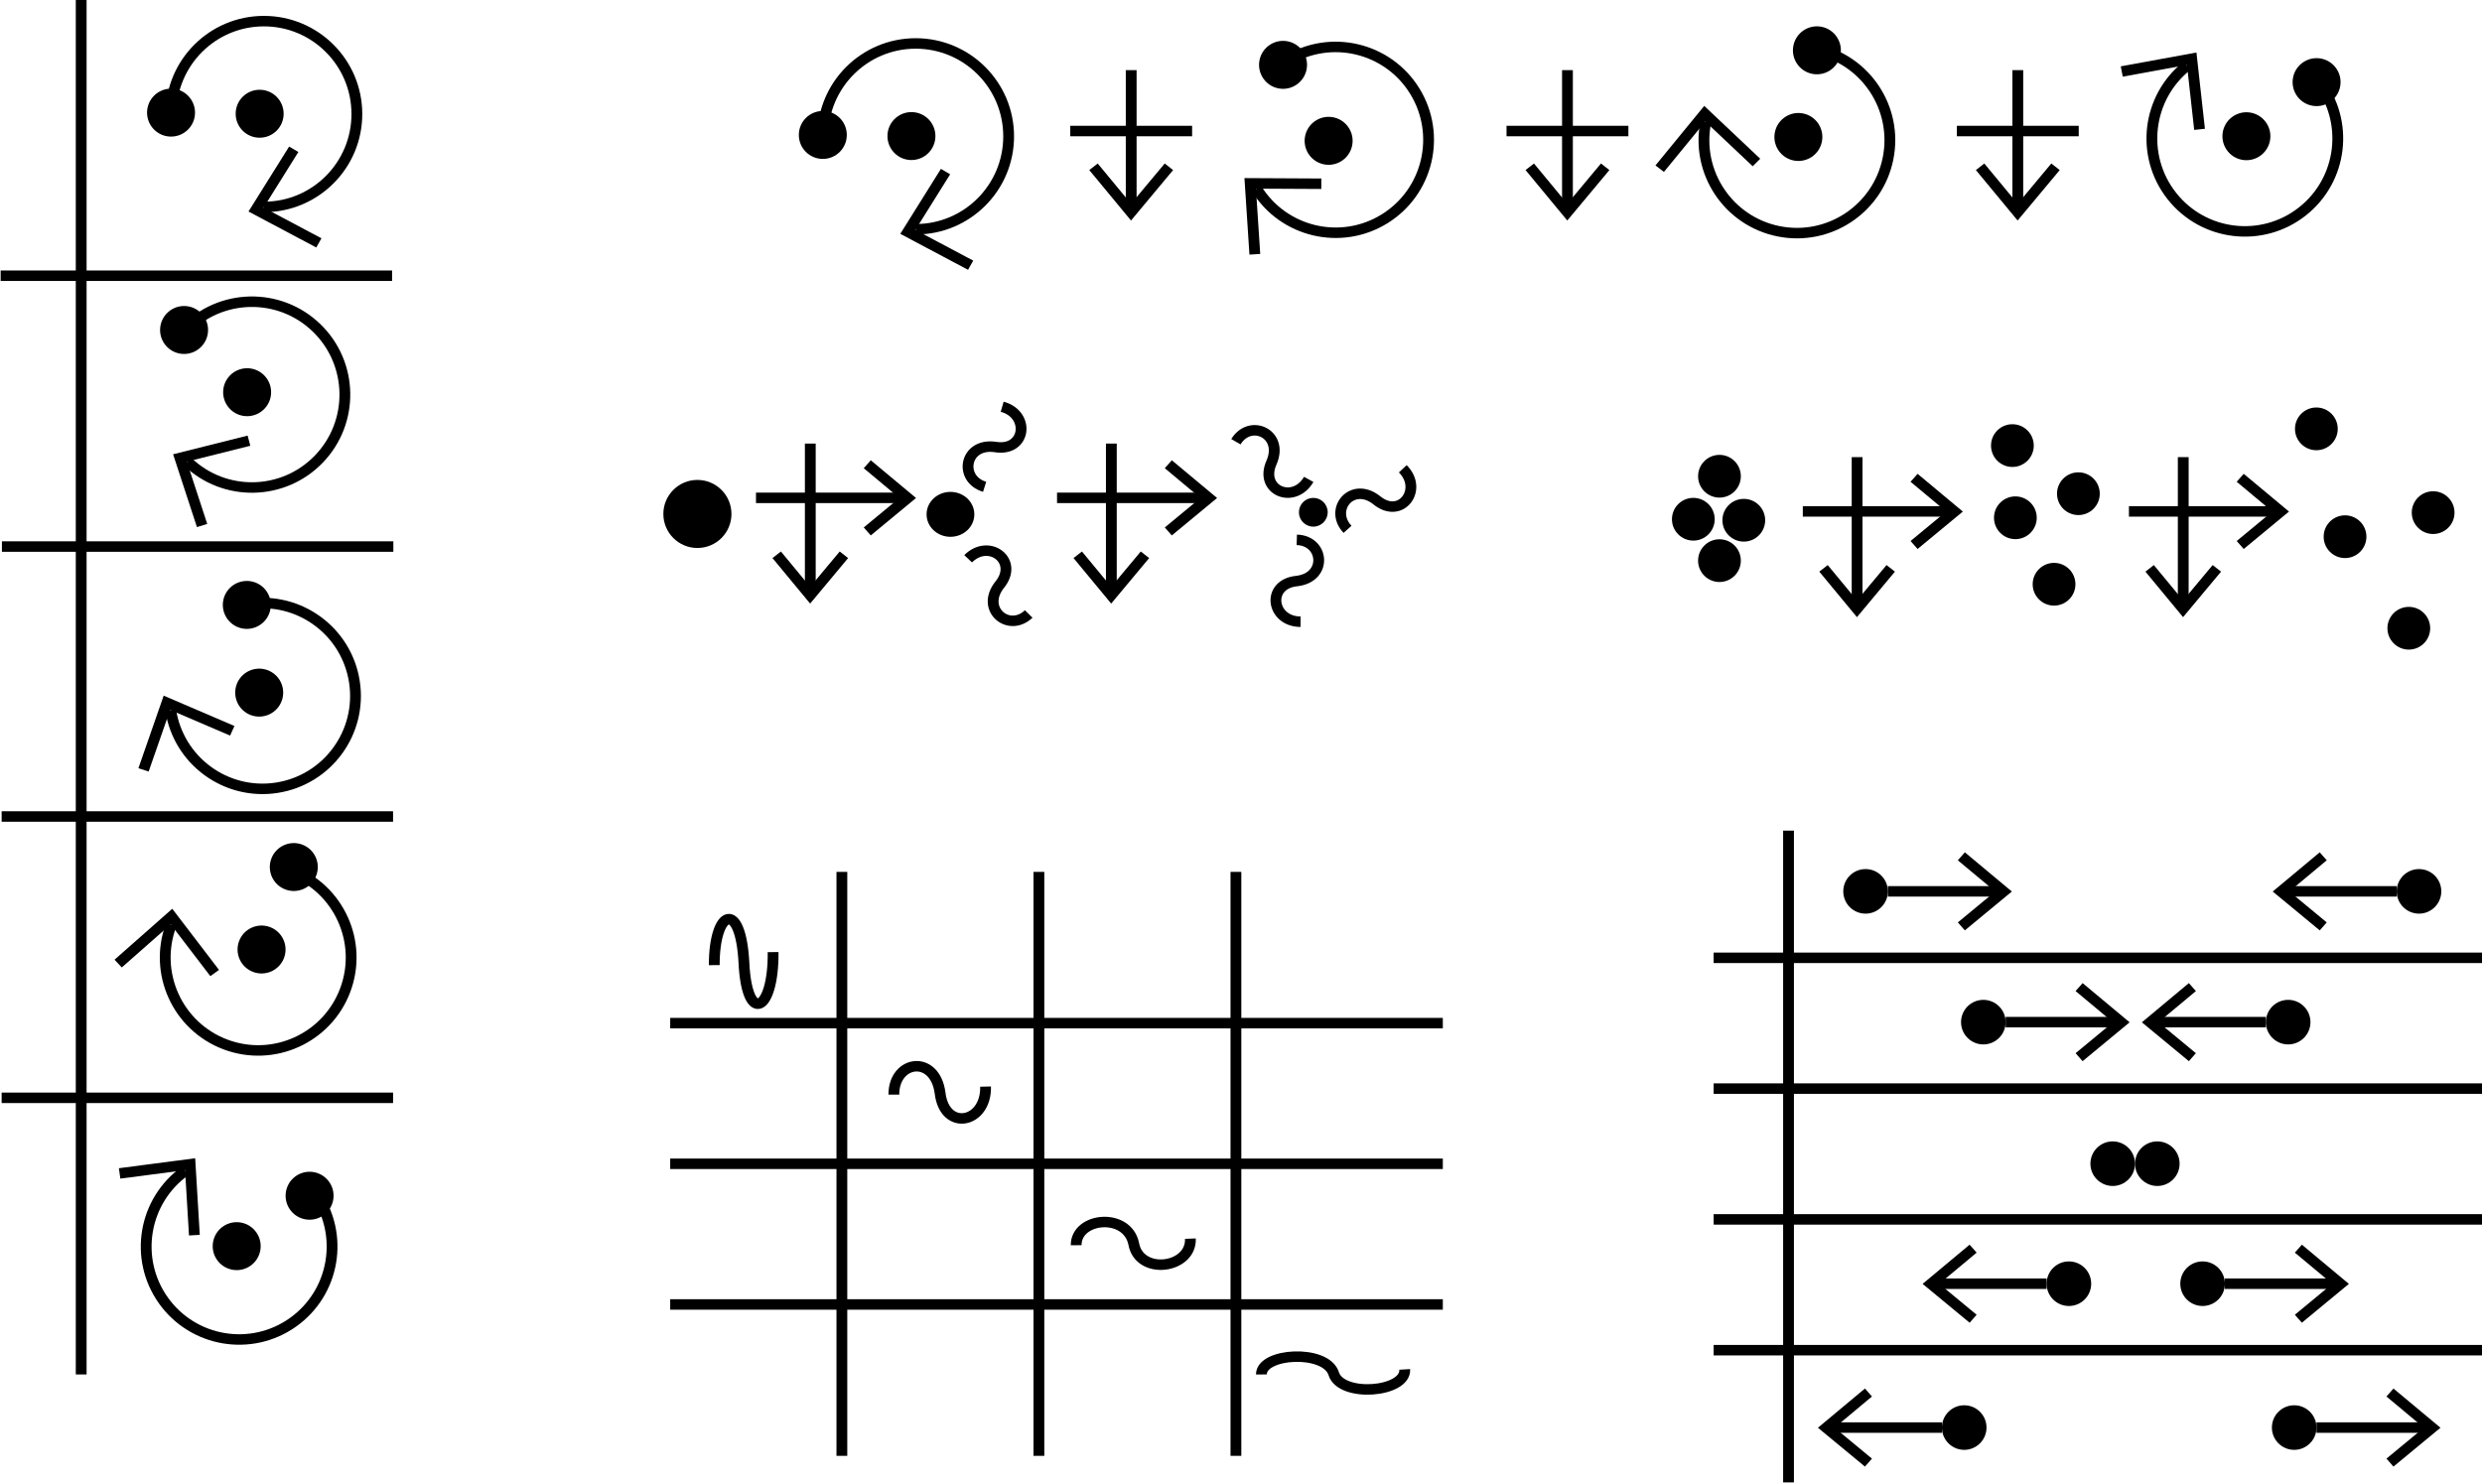<?xml version="1.0" encoding="UTF-8" standalone="no"?>
<!-- Created with Inkscape (http://www.inkscape.org/) -->

<svg
   width="376.327"
   height="225.09"
   viewBox="0 0 376.327 225.09"
   version="1.1"
   id="svg3807"
   inkscape:version="1.1.2 (b8e25be833, 2022-02-05)"
   sodipodi:docname="te.svg"
   xmlns:inkscape="http://www.inkscape.org/namespaces/inkscape"
   xmlns:sodipodi="http://sodipodi.sourceforge.net/DTD/sodipodi-0.dtd"
   xmlns="http://www.w3.org/2000/svg"
   xmlns:svg="http://www.w3.org/2000/svg">
  <sodipodi:namedview
     id="namedview3809"
     pagecolor="#ffffff"
     bordercolor="#666666"
     borderopacity="1.0"
     inkscape:pageshadow="2"
     inkscape:pageopacity="0.0"
     inkscape:pagecheckerboard="0"
     inkscape:document-units="mm"
     showgrid="false"
     units="px"
     showguides="true"
     inkscape:guide-bbox="true"
     inkscape:snap-bbox="true"
     inkscape:bbox-paths="true"
     inkscape:bbox-nodes="true"
     inkscape:snap-bbox-edge-midpoints="true"
     inkscape:snap-bbox-midpoints="true"
     inkscape:zoom="2.0000001"
     inkscape:cx="-93.249996"
     inkscape:cy="293.99999"
     inkscape:window-width="1920"
     inkscape:window-height="1137"
     inkscape:window-x="-1928"
     inkscape:window-y="-8"
     inkscape:window-maximized="1"
     inkscape:current-layer="g10367"
     fit-margin-top="0"
     fit-margin-left="0"
     fit-margin-right="0"
     fit-margin-bottom="0">
    <sodipodi:guide
       position="22.484,215.09"
       orientation="0,1"
       id="guide3890" />
    <sodipodi:guide
       position="9.016,225.09"
       orientation="0,1"
       id="guide3996" />
    <sodipodi:guide
       position="3.274,205.09"
       orientation="0,1"
       id="guide3998" />
    <sodipodi:guide
       position="9.974022e-08,208.341"
       orientation="1,0"
       id="guide4000" />
  </sodipodi:namedview>
  <defs
     id="defs3804" />
  <g
     inkscape:label="Layer 1"
     inkscape:groupmode="layer"
     id="layer1"
     transform="translate(-1.3302598e-6,-291.708)">
    <g
       transform="matrix(1.173,0,0,-0.952,-583.82,-1486.07)"
       id="g10351"
       style="stroke-width:1.788;stroke-miterlimit:4;stroke-dasharray:none">
      <g
         transform="matrix(0.909,0,0,1.12,45.094,226.122)"
         id="g10351-0"
         style="stroke-width:1.789;stroke-miterlimit:4;stroke-dasharray:none">
        <g
           id="g2601"
           transform="matrix(0.893,0,0,0.893,53.477,-202.836)"
           style="stroke-width:2.005">
          <g
             id="g3084"
             transform="matrix(1.011,0,0,0.993,-7.37,-13.713)"
             style="stroke-width:2.001">
            <g
               transform="matrix(0.838,0,0,0.828,-39.344,-319.741)"
               id="g10367"
               style="stroke-width:2.22;stroke-miterlimit:4;stroke-dasharray:none">
              <g
                 id="g3308"
                 transform="translate(96.952,-31.729)">
                <ellipse
                   cy="1935.79"
                   cx="873.919"
                   id="path3355-3-0"
                   style="fill:#000000;fill-opacity:1;fill-rule:evenodd;stroke:none;stroke-width:2.03;stroke-linecap:butt;stroke-linejoin:miter;stroke-miterlimit:4;stroke-dasharray:none;stroke-opacity:1"
                   transform="scale(1,-1)"
                   rx="4.018"
                   ry="4.139" />
                <ellipse
                   transform="scale(-1)"
                   cy="1935.596"
                   cx="-864.433"
                   id="path3355-3-9-3"
                   style="fill:#000000;fill-opacity:1;fill-rule:evenodd;stroke:none;stroke-width:2.03;stroke-linecap:butt;stroke-linejoin:miter;stroke-miterlimit:4;stroke-dasharray:none;stroke-opacity:1"
                   rx="4.018"
                   ry="4.139" />
                <ellipse
                   cy="1943.615"
                   cx="869.345"
                   id="path3355-3-0-1"
                   style="fill:#000000;fill-opacity:1;fill-rule:evenodd;stroke:none;stroke-width:2.03;stroke-linecap:butt;stroke-linejoin:miter;stroke-miterlimit:4;stroke-dasharray:none;stroke-opacity:1"
                   transform="scale(1,-1)"
                   rx="4.018"
                   ry="4.139" />
                <ellipse
                   cy="1930.649"
                   cx="936.807"
                   id="path3355-3-0-9"
                   style="fill:#000000;fill-opacity:1;fill-rule:evenodd;stroke:none;stroke-width:2.03;stroke-linecap:butt;stroke-linejoin:miter;stroke-miterlimit:4;stroke-dasharray:none;stroke-opacity:1"
                   transform="scale(1,-1)"
                   rx="4.018"
                   ry="4.139" />
                <ellipse
                   transform="scale(-1)"
                   cy="1935.312"
                   cx="-924.963"
                   id="path3355-3-9-3-4"
                   style="fill:#000000;fill-opacity:1;fill-rule:evenodd;stroke:none;stroke-width:2.03;stroke-linecap:butt;stroke-linejoin:miter;stroke-miterlimit:4;stroke-dasharray:none;stroke-opacity:1"
                   rx="4.018"
                   ry="4.139" />
                <ellipse
                   cy="1948.188"
                   cx="932.233"
                   id="path3355-3-0-1-7"
                   style="fill:#000000;fill-opacity:1;fill-rule:evenodd;stroke:none;stroke-width:2.03;stroke-linecap:butt;stroke-linejoin:miter;stroke-miterlimit:4;stroke-dasharray:none;stroke-opacity:1"
                   transform="scale(1,-1)"
                   rx="4.018"
                   ry="4.139" />
                <ellipse
                   cy="1934.315"
                   cx="1003.484"
                   id="path3355-3-0-9-5"
                   style="fill:#000000;fill-opacity:1;fill-rule:evenodd;stroke:none;stroke-width:2.03;stroke-linecap:butt;stroke-linejoin:miter;stroke-miterlimit:4;stroke-dasharray:none;stroke-opacity:1"
                   transform="scale(1,-1)"
                   rx="4.018"
                   ry="4.139" />
                <ellipse
                   transform="scale(-1)"
                   cy="1938.978"
                   cx="-986.925"
                   id="path3355-3-9-3-4-0"
                   style="fill:#000000;fill-opacity:1;fill-rule:evenodd;stroke:none;stroke-width:2.03;stroke-linecap:butt;stroke-linejoin:miter;stroke-miterlimit:4;stroke-dasharray:none;stroke-opacity:1"
                   rx="4.018"
                   ry="4.139" />
                <ellipse
                   cy="1956.711"
                   cx="998.911"
                   id="path3355-3-0-1-7-3"
                   style="fill:#000000;fill-opacity:1;fill-rule:evenodd;stroke:none;stroke-width:2.03;stroke-linecap:butt;stroke-linejoin:miter;stroke-miterlimit:4;stroke-dasharray:none;stroke-opacity:1"
                   transform="scale(1,-1)"
                   rx="4.018"
                   ry="4.139" />
                <path
                   sodipodi:nodetypes="cc"
                   inkscape:connector-curvature="0"
                   id="path4186-6-29-5"
                   d="m 698.462,-1920.939 v -28.314"
                   style="fill:none;fill-rule:evenodd;stroke:#000000;stroke-width:2.03;stroke-linecap:butt;stroke-linejoin:miter;stroke-miterlimit:4;stroke-dasharray:none;stroke-opacity:1" />
                <path
                   sodipodi:nodetypes="cc"
                   inkscape:connector-curvature="0"
                   id="path4186-6-2-3-9"
                   d="M 715.741,-1931.453 H 688.255"
                   style="fill:none;fill-rule:evenodd;stroke:#000000;stroke-width:2.03;stroke-linecap:butt;stroke-linejoin:miter;stroke-miterlimit:4;stroke-dasharray:none;stroke-opacity:1" />
                <ellipse
                   transform="scale(-1)"
                   cy="1934.573"
                   cx="-677.243"
                   id="path3355-3-9-3-4-0-67"
                   style="fill:#000000;fill-opacity:1;fill-rule:evenodd;stroke:none;stroke-width:2.03;stroke-linecap:butt;stroke-linejoin:miter;stroke-miterlimit:4;stroke-dasharray:none;stroke-opacity:1"
                   rx="6.4"
                   ry="6.592" />
                <ellipse
                   ry="4.351"
                   rx="4.488"
                   transform="scale(-1)"
                   cy="1934.649"
                   cx="-724.805"
                   id="path3355-3-9-3-4-0-6"
                   style="fill:#000000;fill-opacity:1;fill-rule:evenodd;stroke:none;stroke-width:2.03;stroke-linecap:butt;stroke-linejoin:miter;stroke-miterlimit:4;stroke-dasharray:none;stroke-opacity:1" />
                <ellipse
                   transform="scale(-1)"
                   cy="1934.246"
                   cx="-793.007"
                   id="path3355-3-9-3-4-0-1"
                   style="fill:#000000;fill-opacity:1;fill-rule:evenodd;stroke:none;stroke-width:2.03;stroke-linecap:butt;stroke-linejoin:miter;stroke-miterlimit:4;stroke-dasharray:none;stroke-opacity:1"
                   rx="2.704"
                   ry="2.785" />
                <path
                   sodipodi:nodetypes="ccc"
                   inkscape:connector-curvature="0"
                   id="path4178"
                   d="m 728.128,-1943.251 c 3.921,4.013 9.617,-0.399 5.91,-5.055 -3.635,-4.743 1.737,-9.295 5.478,-5.643"
                   style="fill:none;fill-rule:evenodd;stroke:#000000;stroke-width:2.03;stroke-linecap:butt;stroke-linejoin:miter;stroke-miterlimit:4;stroke-dasharray:none;stroke-opacity:1" />
                <path
                   sodipodi:nodetypes="ccc"
                   inkscape:connector-curvature="0"
                   id="path4178-6"
                   d="m 792.143,-1927.877 c -2.779,-4.922 -9.39,-2.179 -6.979,3.307 2.319,5.55 -4.013,8.515 -6.71,3.99"
                   style="fill:none;fill-rule:evenodd;stroke:#000000;stroke-width:2.03;stroke-linecap:butt;stroke-linejoin:miter;stroke-miterlimit:4;stroke-dasharray:none;stroke-opacity:1" />
                <path
                   sodipodi:nodetypes="ccc"
                   inkscape:connector-curvature="0"
                   id="path4178-6-3"
                   d="m 790.61,-1955.447 c -5.528,0.018 -6.527,7.287 -0.709,7.879 5.826,0.706 5.153,7.838 0,7.981"
                   style="fill:none;fill-rule:evenodd;stroke:#000000;stroke-width:2.03;stroke-linecap:butt;stroke-linejoin:miter;stroke-miterlimit:4;stroke-dasharray:none;stroke-opacity:1" />
                <path
                   sodipodi:nodetypes="ccc"
                   inkscape:connector-curvature="0"
                   id="path4178-2"
                   d="m 734.527,-1913.803 c 5.335,-1.492 4.474,-8.779 -1.295,-7.8 -5.805,0.871 -6.947,-6.197 -2.005,-7.709"
                   style="fill:none;fill-rule:evenodd;stroke:#000000;stroke-width:2.03;stroke-linecap:butt;stroke-linejoin:miter;stroke-miterlimit:4;stroke-dasharray:none;stroke-opacity:1" />
                <path
                   sodipodi:nodetypes="ccc"
                   inkscape:connector-curvature="0"
                   id="path4178-6-0"
                   d="m 809.823,-1925.822 c 3.896,-4.039 -0.387,-9.906 -4.907,-6.088 -4.604,3.744 -9.024,-1.789 -5.478,-5.643"
                   style="fill:none;fill-rule:evenodd;stroke:#000000;stroke-width:2.03;stroke-linecap:butt;stroke-linejoin:miter;stroke-miterlimit:4;stroke-dasharray:none;stroke-opacity:1" />
                <path
                   sodipodi:nodetypes="cc"
                   inkscape:connector-curvature="0"
                   id="path4186-6-29-6"
                   d="M 817.349,-2033.205 H 672.13"
                   style="fill:none;fill-rule:evenodd;stroke:#000000;stroke-width:2.03;stroke-linecap:butt;stroke-linejoin:miter;stroke-miterlimit:4;stroke-dasharray:none;stroke-opacity:1" />
                <path
                   sodipodi:nodetypes="cc"
                   inkscape:connector-curvature="0"
                   id="path4186-6-2-3-1"
                   d="m 704.397,-2117.024 v 113.117"
                   style="fill:none;fill-rule:evenodd;stroke:#000000;stroke-width:2.03;stroke-linecap:butt;stroke-linejoin:miter;stroke-miterlimit:4;stroke-dasharray:none;stroke-opacity:1" />
                <path
                   sodipodi:nodetypes="ccc"
                   inkscape:connector-curvature="0"
                   id="path4178-6-0-4"
                   d="m 691.471,-2019.447 c 0.114,-11.609 -4.939,-14.182 -5.486,-2.003 -0.628,12.188 -5.592,10.309 -5.574,-0.521"
                   style="fill:none;fill-rule:evenodd;stroke:#000000;stroke-width:2.03;stroke-linecap:butt;stroke-linejoin:miter;stroke-miterlimit:4;stroke-dasharray:none;stroke-opacity:1" />
                <path
                   sodipodi:nodetypes="ccc"
                   inkscape:connector-curvature="0"
                   id="path4178-6-0-4-7"
                   d="m 731.406,-2045.497 c 0.178,-7.159 -7.698,-8.746 -8.551,-1.235 -0.978,7.516 -8.717,6.357 -8.687,-0.321"
                   style="fill:none;fill-rule:evenodd;stroke:#000000;stroke-width:2.03;stroke-linecap:butt;stroke-linejoin:miter;stroke-miterlimit:4;stroke-dasharray:none;stroke-opacity:1" />
                <path
                   sodipodi:nodetypes="ccc"
                   inkscape:connector-curvature="0"
                   id="path4178-6-0-4-7-6"
                   d="m 769.904,-2074.951 c 0.222,-5.853 -9.587,-7.15 -10.65,-1.01 -1.218,6.145 -10.856,5.198 -10.82,-0.263"
                   style="fill:none;fill-rule:evenodd;stroke:#000000;stroke-width:2.03;stroke-linecap:butt;stroke-linejoin:miter;stroke-miterlimit:4;stroke-dasharray:none;stroke-opacity:1" />
                <path
                   sodipodi:nodetypes="ccc"
                   inkscape:connector-curvature="0"
                   id="path4178-6-0-4-7-6-6"
                   d="m 810.189,-2100.28 c 0.279,-4.502 -12.029,-5.5 -13.363,-0.777 -1.528,4.727 -13.622,3.998 -13.576,-0.202"
                   style="fill:none;fill-rule:evenodd;stroke:#000000;stroke-width:2.03;stroke-linecap:butt;stroke-linejoin:miter;stroke-miterlimit:4;stroke-dasharray:none;stroke-opacity:1" />
                <path
                   sodipodi:nodetypes="cc"
                   inkscape:connector-curvature="0"
                   id="path4186-6-29-6-3"
                   d="M 817.349,-2060.452 H 672.13"
                   style="fill:none;fill-rule:evenodd;stroke:#000000;stroke-width:2.03;stroke-linecap:butt;stroke-linejoin:miter;stroke-miterlimit:4;stroke-dasharray:none;stroke-opacity:1" />
                <path
                   sodipodi:nodetypes="cc"
                   inkscape:connector-curvature="0"
                   id="path4186-6-29-6-6"
                   d="M 817.349,-2087.699 H 672.13"
                   style="fill:none;fill-rule:evenodd;stroke:#000000;stroke-width:2.03;stroke-linecap:butt;stroke-linejoin:miter;stroke-miterlimit:4;stroke-dasharray:none;stroke-opacity:1" />
                <path
                   sodipodi:nodetypes="ccc"
                   inkscape:connector-curvature="0"
                   id="path4186-6-7-94-7-8-3-4-9-4-6-7-3-8-4-9-0-0-3-9"
                   d="m 914.807,-2014.465 7.934,6.758 -7.934,6.819"
                   style="fill:none;fill-rule:evenodd;stroke:#000000;stroke-width:2.03;stroke-linecap:butt;stroke-linejoin:miter;stroke-miterlimit:4;stroke-dasharray:none;stroke-opacity:1" />
                <path
                   sodipodi:nodetypes="cc"
                   inkscape:connector-curvature="0"
                   id="path4186-6"
                   d="m 561.423,-1834.678 v -266.578"
                   style="fill:none;fill-rule:evenodd;stroke:#000000;stroke-width:2.03;stroke-linecap:butt;stroke-linejoin:miter;stroke-miterlimit:4;stroke-dasharray:none;stroke-opacity:1" />
                <path
                   sodipodi:nodetypes="cc"
                   inkscape:connector-curvature="0"
                   id="path4186-6-2"
                   d="M 620.094,-1940.888 H 546.522"
                   style="fill:none;fill-rule:evenodd;stroke:#000000;stroke-width:2.03;stroke-linecap:butt;stroke-linejoin:miter;stroke-miterlimit:4;stroke-dasharray:none;stroke-opacity:1" />
                <path
                   sodipodi:nodetypes="cc"
                   inkscape:connector-curvature="0"
                   id="path4186-6-2-9"
                   d="M 619.855,-1888.426 H 546.284"
                   style="fill:none;fill-rule:evenodd;stroke:#000000;stroke-width:2.03;stroke-linecap:butt;stroke-linejoin:miter;stroke-miterlimit:4;stroke-dasharray:none;stroke-opacity:1" />
                <path
                   sodipodi:nodetypes="cc"
                   inkscape:connector-curvature="0"
                   id="path4186-6-2-9-2"
                   d="M 620.042,-1993.178 H 546.47"
                   style="fill:none;fill-rule:evenodd;stroke:#000000;stroke-width:2.03;stroke-linecap:butt;stroke-linejoin:miter;stroke-miterlimit:4;stroke-dasharray:none;stroke-opacity:1" />
                <ellipse
                   cy="1857.049"
                   cx="594.965"
                   id="path3355-3-0-5"
                   style="fill:#000000;fill-opacity:1;fill-rule:evenodd;stroke:none;stroke-width:1.342;stroke-linecap:butt;stroke-linejoin:miter;stroke-miterlimit:4;stroke-dasharray:none;stroke-opacity:1"
                   transform="scale(1,-1)"
                   rx="4.508"
                   ry="4.644" />
                <path
                   sodipodi:nodetypes="ccc"
                   inkscape:connector-curvature="0"
                   id="path4186-6-7-9-2-6-0-2"
                   d="m 606.092,-1882.066 -11.803,6.458 7.085,11.677"
                   style="fill:none;fill-rule:evenodd;stroke:#000000;stroke-width:2.03;stroke-linecap:butt;stroke-linejoin:miter;stroke-miterlimit:4;stroke-dasharray:none;stroke-opacity:1" />
                <ellipse
                   transform="scale(-1)"
                   cy="1856.832"
                   cx="-578.31"
                   id="path3355-3-9-3-8"
                   style="fill:#000000;fill-opacity:1;fill-rule:evenodd;stroke:none;stroke-width:1.342;stroke-linecap:butt;stroke-linejoin:miter;stroke-miterlimit:4;stroke-dasharray:none;stroke-opacity:1"
                   rx="4.508"
                   ry="4.644" />
                <path
                   sodipodi:nodetypes="cssc"
                   inkscape:connector-curvature="0"
                   id="path3355-7-79"
                   d="m 578.298,-1857.105 c 0,9.939 7.822,17.996 17.47,17.996 9.649,0 17.47,-8.057 17.47,-17.996 0,-9.939 -7.822,-17.996 -17.47,-17.996"
                   style="fill:none;fill-rule:evenodd;stroke:#000000;stroke-width:2.03;stroke-linecap:butt;stroke-linejoin:miter;stroke-miterlimit:4;stroke-dasharray:none;stroke-opacity:1" />
                <ellipse
                   cy="939.753"
                   cx="1738.68"
                   id="path3355-3-0-5-0"
                   style="fill:#000000;fill-opacity:1;fill-rule:evenodd;stroke:none;stroke-width:1.343;stroke-linecap:butt;stroke-linejoin:miter;stroke-miterlimit:4;stroke-dasharray:none;stroke-opacity:1"
                   transform="matrix(0.71,-0.704,-0.683,-0.731,0,0)"
                   rx="4.574"
                   ry="4.579" />
                <path
                   sodipodi:nodetypes="ccc"
                   inkscape:connector-curvature="0"
                   id="path4186-6-7-9-2-6-0-2-4"
                   d="m 584.146,-1936.813 -4.156,13.084 12.967,3.351"
                   style="fill:none;fill-rule:evenodd;stroke:#000000;stroke-width:2.03;stroke-linecap:butt;stroke-linejoin:miter;stroke-miterlimit:4;stroke-dasharray:none;stroke-opacity:1" />
                <ellipse
                   transform="matrix(-0.71,0.704,-0.683,-0.731,0,0)"
                   cy="939.538"
                   cx="-1721.782"
                   id="path3355-3-9-3-8-8"
                   style="fill:#000000;fill-opacity:1;fill-rule:evenodd;stroke:none;stroke-width:1.343;stroke-linecap:butt;stroke-linejoin:miter;stroke-miterlimit:4;stroke-dasharray:none;stroke-opacity:1"
                   rx="4.574"
                   ry="4.579" />
                <path
                   sodipodi:nodetypes="cssc"
                   inkscape:connector-curvature="0"
                   id="path3355-7-79-7"
                   d="m 580.926,-1898.975 c 6.691,7.16 17.751,7.378 24.702,0.485 6.951,-6.893 7.162,-18.285 0.47,-25.446 -6.691,-7.16 -17.751,-7.377 -24.702,-0.484"
                   style="fill:none;fill-rule:evenodd;stroke:#000000;stroke-width:2.03;stroke-linecap:butt;stroke-linejoin:miter;stroke-miterlimit:4;stroke-dasharray:none;stroke-opacity:1" />
                <ellipse
                   cy="-296.789"
                   cx="2038.198"
                   id="path3355-3-0-5-0-0"
                   style="fill:#000000;fill-opacity:1;fill-rule:evenodd;stroke:none;stroke-width:1.342;stroke-linecap:butt;stroke-linejoin:miter;stroke-miterlimit:4;stroke-dasharray:none;stroke-opacity:1"
                   transform="matrix(0.148,-0.989,-0.988,-0.157,0,0)"
                   rx="4.641"
                   ry="4.511" />
                <path
                   sodipodi:nodetypes="ccc"
                   inkscape:connector-curvature="0"
                   id="path4186-6-7-9-2-6-0-2-4-8"
                   d="m 573.139,-1984.147 4.393,13.001 12.286,-5.43"
                   style="fill:none;fill-rule:evenodd;stroke:#000000;stroke-width:2.03;stroke-linecap:butt;stroke-linejoin:miter;stroke-miterlimit:4;stroke-dasharray:none;stroke-opacity:1" />
                <ellipse
                   transform="matrix(-0.148,0.989,-0.988,-0.157,0,0)"
                   cy="-297.001"
                   cx="-2021.053"
                   id="path3355-3-9-3-8-8-6"
                   style="fill:#000000;fill-opacity:1;fill-rule:evenodd;stroke:none;stroke-width:1.342;stroke-linecap:butt;stroke-linejoin:miter;stroke-miterlimit:4;stroke-dasharray:none;stroke-opacity:1"
                   rx="4.641"
                   ry="4.511" />
                <path
                   sodipodi:nodetypes="cssc"
                   inkscape:connector-curvature="0"
                   id="path3355-7-79-7-2"
                   d="m 592.842,-1952.04 c 9.535,1.518 18.46,-5.215 19.933,-15.037 1.473,-9.822 -5.062,-19.015 -14.598,-20.533 -9.535,-1.518 -18.46,5.215 -19.933,15.037"
                   style="fill:none;fill-rule:evenodd;stroke:#000000;stroke-width:2.03;stroke-linecap:butt;stroke-linejoin:miter;stroke-miterlimit:4;stroke-dasharray:none;stroke-opacity:1" />
                <ellipse
                   cy="-1251.619"
                   cx="1668.911"
                   id="path3355-3-0-5-0-0-4"
                   style="fill:#000000;fill-opacity:1;fill-rule:evenodd;stroke:none;stroke-width:1.342;stroke-linecap:butt;stroke-linejoin:miter;stroke-miterlimit:4;stroke-dasharray:none;stroke-opacity:1"
                   transform="matrix(-0.343,-0.939,-0.933,0.361,0,0)"
                   rx="4.627"
                   ry="4.525" />
                <path
                   sodipodi:nodetypes="ccc"
                   inkscape:connector-curvature="0"
                   id="path4186-6-7-9-2-6-0-2-4-8-7"
                   d="m 568.374,-2021.666 10.021,9.108 8.118,-10.941"
                   style="fill:none;fill-rule:evenodd;stroke:#000000;stroke-width:2.03;stroke-linecap:butt;stroke-linejoin:miter;stroke-miterlimit:4;stroke-dasharray:none;stroke-opacity:1" />
                <ellipse
                   transform="matrix(0.343,0.939,-0.933,0.361,0,0)"
                   cy="-1251.831"
                   cx="-1651.817"
                   id="path3355-3-9-3-8-8-6-9"
                   style="fill:#000000;fill-opacity:1;fill-rule:evenodd;stroke:none;stroke-width:1.342;stroke-linecap:butt;stroke-linejoin:miter;stroke-miterlimit:4;stroke-dasharray:none;stroke-opacity:1"
                   rx="4.627"
                   ry="4.525" />
                <path
                   sodipodi:nodetypes="cssc"
                   inkscape:connector-curvature="0"
                   id="path3355-7-79-7-2-3"
                   d="m 600.837,-2003.649 c 9.032,-3.497 13.601,-13.874 10.206,-23.178 -3.395,-9.303 -13.469,-14.01 -22.501,-10.513 -9.031,3.497 -13.601,13.874 -10.205,23.177"
                   style="fill:none;fill-rule:evenodd;stroke:#000000;stroke-width:2.03;stroke-linecap:butt;stroke-linejoin:miter;stroke-miterlimit:4;stroke-dasharray:none;stroke-opacity:1" />
                <path
                   sodipodi:nodetypes="cc"
                   inkscape:connector-curvature="0"
                   id="path4186-6-2-9-2-9"
                   d="M 620.042,-2047.673 H 546.47"
                   style="fill:none;fill-rule:evenodd;stroke:#000000;stroke-width:2.03;stroke-linecap:butt;stroke-linejoin:miter;stroke-miterlimit:4;stroke-dasharray:none;stroke-opacity:1" />
                <ellipse
                   cy="-2025.038"
                   cx="693.397"
                   id="path3355-3-0-5-0-0-4-2"
                   style="fill:#000000;fill-opacity:1;fill-rule:evenodd;stroke:none;stroke-width:1.343;stroke-linecap:butt;stroke-linejoin:miter;stroke-miterlimit:4;stroke-dasharray:none;stroke-opacity:1"
                   transform="matrix(-0.807,-0.591,-0.568,0.823,0,0)"
                   rx="4.554"
                   ry="4.599" />
                <path
                   sodipodi:nodetypes="ccc"
                   inkscape:connector-curvature="0"
                   id="path4186-6-7-9-2-6-0-2-4-8-7-8"
                   d="m 568.646,-2062.317 13.251,1.788 0.8,-13.746"
                   style="fill:none;fill-rule:evenodd;stroke:#000000;stroke-width:2.03;stroke-linecap:butt;stroke-linejoin:miter;stroke-miterlimit:4;stroke-dasharray:none;stroke-opacity:1" />
                <ellipse
                   transform="matrix(0.807,0.591,-0.568,0.823,0,0)"
                   cy="-2025.254"
                   cx="-676.572"
                   id="path3355-3-9-3-8-8-6-9-3"
                   style="fill:#000000;fill-opacity:1;fill-rule:evenodd;stroke:none;stroke-width:1.343;stroke-linecap:butt;stroke-linejoin:miter;stroke-miterlimit:4;stroke-dasharray:none;stroke-opacity:1"
                   rx="4.554"
                   ry="4.599" />
                <path
                   sodipodi:nodetypes="cssc"
                   inkscape:connector-curvature="0"
                   id="path3355-7-79-7-2-3-0"
                   d="m 605.342,-2066.053 c 5.594,-8.098 3.757,-19.334 -4.104,-25.097 -7.861,-5.763 -18.769,-3.869 -24.364,4.228 -5.594,8.098 -3.757,19.334 4.105,25.096"
                   style="fill:none;fill-rule:evenodd;stroke:#000000;stroke-width:2.03;stroke-linecap:butt;stroke-linejoin:miter;stroke-miterlimit:4;stroke-dasharray:none;stroke-opacity:1" />
                <path
                   sodipodi:nodetypes="cc"
                   inkscape:connector-curvature="0"
                   id="path4186-6-2-3-1-0"
                   d="m 741.429,-2117.024 v 113.117"
                   style="fill:none;fill-rule:evenodd;stroke:#000000;stroke-width:2.03;stroke-linecap:butt;stroke-linejoin:miter;stroke-miterlimit:4;stroke-dasharray:none;stroke-opacity:1" />
                <path
                   sodipodi:nodetypes="cc"
                   inkscape:connector-curvature="0"
                   id="path4186-6-2-3-1-4"
                   d="m 778.461,-2117.024 v 113.117"
                   style="fill:none;fill-rule:evenodd;stroke:#000000;stroke-width:2.03;stroke-linecap:butt;stroke-linejoin:miter;stroke-miterlimit:4;stroke-dasharray:none;stroke-opacity:1" />
                <path
                   sodipodi:nodetypes="cc"
                   inkscape:connector-curvature="0"
                   id="path4186-6-2-3-9-1"
                   d="M 922.292,-2007.678 H 900.998"
                   style="fill:none;fill-rule:evenodd;stroke:#000000;stroke-width:2.03;stroke-linecap:butt;stroke-linejoin:miter;stroke-miterlimit:4;stroke-dasharray:none;stroke-opacity:1" />
                <ellipse
                   cy="2007.678"
                   cx="896.807"
                   id="path3355-3-0-1-7-3-7"
                   style="fill:#000000;fill-opacity:1;fill-rule:evenodd;stroke:none;stroke-width:2.03;stroke-linecap:butt;stroke-linejoin:miter;stroke-miterlimit:4;stroke-dasharray:none;stroke-opacity:1"
                   transform="scale(1,-1)"
                   rx="4.191"
                   ry="4.318" />
                <path
                   sodipodi:nodetypes="ccc"
                   inkscape:connector-curvature="0"
                   id="path4186-6-7-94-7-8-3-4-9-4-6-7-3-8-4-9-0-0-3-9-8"
                   d="m 982.827,-2014.465 -7.934,6.758 7.934,6.819"
                   style="fill:none;fill-rule:evenodd;stroke:#000000;stroke-width:2.03;stroke-linecap:butt;stroke-linejoin:miter;stroke-miterlimit:4;stroke-dasharray:none;stroke-opacity:1" />
                <path
                   sodipodi:nodetypes="cc"
                   inkscape:connector-curvature="0"
                   id="path4186-6-2-3-9-1-9"
                   d="M 975.341,-2007.678 H 996.636"
                   style="fill:none;fill-rule:evenodd;stroke:#000000;stroke-width:2.03;stroke-linecap:butt;stroke-linejoin:miter;stroke-miterlimit:4;stroke-dasharray:none;stroke-opacity:1" />
                <ellipse
                   transform="scale(-1)"
                   cy="2007.678"
                   cx="-1000.828"
                   id="path3355-3-0-1-7-3-7-1"
                   style="fill:#000000;fill-opacity:1;fill-rule:evenodd;stroke:none;stroke-width:2.03;stroke-linecap:butt;stroke-linejoin:miter;stroke-miterlimit:4;stroke-dasharray:none;stroke-opacity:1"
                   rx="4.191"
                   ry="4.318" />
                <path
                   sodipodi:nodetypes="ccc"
                   inkscape:connector-curvature="0"
                   id="path4186-6-7-94-7-8-3-4-9-4-6-7-3-8-4-9-0-0-3-9-5"
                   d="m 936.941,-2039.799 7.934,6.758 -7.934,6.819"
                   style="fill:none;fill-rule:evenodd;stroke:#000000;stroke-width:2.03;stroke-linecap:butt;stroke-linejoin:miter;stroke-miterlimit:4;stroke-dasharray:none;stroke-opacity:1" />
                <path
                   sodipodi:nodetypes="cc"
                   inkscape:connector-curvature="0"
                   id="path4186-6-2-3-9-1-4"
                   d="M 944.427,-2033.012 H 923.132"
                   style="fill:none;fill-rule:evenodd;stroke:#000000;stroke-width:2.03;stroke-linecap:butt;stroke-linejoin:miter;stroke-miterlimit:4;stroke-dasharray:none;stroke-opacity:1" />
                <ellipse
                   cy="2033.012"
                   cx="918.941"
                   id="path3355-3-0-1-7-3-7-9"
                   style="fill:#000000;fill-opacity:1;fill-rule:evenodd;stroke:none;stroke-width:2.03;stroke-linecap:butt;stroke-linejoin:miter;stroke-miterlimit:4;stroke-dasharray:none;stroke-opacity:1"
                   transform="scale(1,-1)"
                   rx="4.191"
                   ry="4.318" />
                <path
                   sodipodi:nodetypes="ccc"
                   inkscape:connector-curvature="0"
                   id="path4186-6-7-94-7-8-3-4-9-4-6-7-3-8-4-9-0-0-3-9-8-2"
                   d="m 958.233,-2039.799 -7.935,6.758 7.935,6.819"
                   style="fill:none;fill-rule:evenodd;stroke:#000000;stroke-width:2.03;stroke-linecap:butt;stroke-linejoin:miter;stroke-miterlimit:4;stroke-dasharray:none;stroke-opacity:1" />
                <path
                   sodipodi:nodetypes="cc"
                   inkscape:connector-curvature="0"
                   id="path4186-6-2-3-9-1-9-5"
                   d="m 950.748,-2033.012 h 21.294"
                   style="fill:none;fill-rule:evenodd;stroke:#000000;stroke-width:2.03;stroke-linecap:butt;stroke-linejoin:miter;stroke-miterlimit:4;stroke-dasharray:none;stroke-opacity:1" />
                <ellipse
                   transform="scale(-1)"
                   cy="2033.012"
                   cx="-976.234"
                   id="path3355-3-0-1-7-3-7-1-7"
                   style="fill:#000000;fill-opacity:1;fill-rule:evenodd;stroke:none;stroke-width:2.03;stroke-linecap:butt;stroke-linejoin:miter;stroke-miterlimit:4;stroke-dasharray:none;stroke-opacity:1"
                   rx="4.191"
                   ry="4.318" />
                <ellipse
                   cy="2060.431"
                   cx="943.257"
                   id="path3355-3-0-1-7-3-7-9-9"
                   style="fill:#000000;fill-opacity:1;fill-rule:evenodd;stroke:none;stroke-width:2.03;stroke-linecap:butt;stroke-linejoin:miter;stroke-miterlimit:4;stroke-dasharray:none;stroke-opacity:1"
                   transform="scale(1,-1)"
                   rx="4.191"
                   ry="4.318" />
                <ellipse
                   transform="scale(-1)"
                   cy="2060.431"
                   cx="-951.64"
                   id="path3355-3-0-1-7-3-7-1-7-7"
                   style="fill:#000000;fill-opacity:1;fill-rule:evenodd;stroke:none;stroke-width:2.03;stroke-linecap:butt;stroke-linejoin:miter;stroke-miterlimit:4;stroke-dasharray:none;stroke-opacity:1"
                   rx="4.191"
                   ry="4.318" />
                <path
                   sodipodi:nodetypes="ccc"
                   inkscape:connector-curvature="0"
                   id="path4186-6-7-94-7-8-3-4-9-4-6-7-3-8-4-9-0-0-3-9-5-8"
                   d="m 917.022,-2090.466 -7.934,6.758 7.934,6.819"
                   style="fill:none;fill-rule:evenodd;stroke:#000000;stroke-width:2.03;stroke-linecap:butt;stroke-linejoin:miter;stroke-miterlimit:4;stroke-dasharray:none;stroke-opacity:1" />
                <path
                   sodipodi:nodetypes="cc"
                   inkscape:connector-curvature="0"
                   id="path4186-6-2-3-9-1-4-2"
                   d="m 909.536,-2083.68 h 21.295"
                   style="fill:none;fill-rule:evenodd;stroke:#000000;stroke-width:2.03;stroke-linecap:butt;stroke-linejoin:miter;stroke-miterlimit:4;stroke-dasharray:none;stroke-opacity:1" />
                <ellipse
                   transform="scale(-1)"
                   cy="2083.679"
                   cx="-935.023"
                   id="path3355-3-0-1-7-3-7-9-5"
                   style="fill:#000000;fill-opacity:1;fill-rule:evenodd;stroke:none;stroke-width:2.03;stroke-linecap:butt;stroke-linejoin:miter;stroke-miterlimit:4;stroke-dasharray:none;stroke-opacity:1"
                   rx="4.191"
                   ry="4.318" />
                <path
                   sodipodi:nodetypes="ccc"
                   inkscape:connector-curvature="0"
                   id="path4186-6-7-94-7-8-3-4-9-4-6-7-3-8-4-9-0-0-3-9-8-2-3"
                   d="m 978.152,-2090.466 7.934,6.758 -7.934,6.819"
                   style="fill:none;fill-rule:evenodd;stroke:#000000;stroke-width:2.03;stroke-linecap:butt;stroke-linejoin:miter;stroke-miterlimit:4;stroke-dasharray:none;stroke-opacity:1" />
                <path
                   sodipodi:nodetypes="cc"
                   inkscape:connector-curvature="0"
                   id="path4186-6-2-3-9-1-9-5-4"
                   d="M 985.638,-2083.68 H 964.343"
                   style="fill:none;fill-rule:evenodd;stroke:#000000;stroke-width:2.03;stroke-linecap:butt;stroke-linejoin:miter;stroke-miterlimit:4;stroke-dasharray:none;stroke-opacity:1" />
                <ellipse
                   cy="2083.679"
                   cx="960.152"
                   id="path3355-3-0-1-7-3-7-1-7-9"
                   style="fill:#000000;fill-opacity:1;fill-rule:evenodd;stroke:none;stroke-width:2.03;stroke-linecap:butt;stroke-linejoin:miter;stroke-miterlimit:4;stroke-dasharray:none;stroke-opacity:1"
                   transform="scale(1,-1)"
                   rx="4.191"
                   ry="4.318" />
                <path
                   sodipodi:nodetypes="ccc"
                   inkscape:connector-curvature="0"
                   id="path4186-6-7-94-7-8-3-4-9-4-6-7-3-8-4-9-0-0-3-9-5-8-0"
                   d="m 897.347,-2118.334 -7.934,6.758 7.934,6.819"
                   style="fill:none;fill-rule:evenodd;stroke:#000000;stroke-width:2.03;stroke-linecap:butt;stroke-linejoin:miter;stroke-miterlimit:4;stroke-dasharray:none;stroke-opacity:1" />
                <path
                   sodipodi:nodetypes="cc"
                   inkscape:connector-curvature="0"
                   id="path4186-6-2-3-9-1-4-2-2"
                   d="m 889.861,-2111.547 h 21.295"
                   style="fill:none;fill-rule:evenodd;stroke:#000000;stroke-width:2.03;stroke-linecap:butt;stroke-linejoin:miter;stroke-miterlimit:4;stroke-dasharray:none;stroke-opacity:1" />
                <ellipse
                   transform="scale(-1)"
                   cy="2111.546"
                   cx="-915.348"
                   id="path3355-3-0-1-7-3-7-9-5-0"
                   style="fill:#000000;fill-opacity:1;fill-rule:evenodd;stroke:none;stroke-width:2.03;stroke-linecap:butt;stroke-linejoin:miter;stroke-miterlimit:4;stroke-dasharray:none;stroke-opacity:1"
                   rx="4.191"
                   ry="4.318" />
                <path
                   sodipodi:nodetypes="ccc"
                   inkscape:connector-curvature="0"
                   id="path4186-6-7-94-7-8-3-4-9-4-6-7-3-8-4-9-0-0-3-9-8-2-3-1"
                   d="m 995.368,-2118.334 7.935,6.758 -7.935,6.819"
                   style="fill:none;fill-rule:evenodd;stroke:#000000;stroke-width:2.03;stroke-linecap:butt;stroke-linejoin:miter;stroke-miterlimit:4;stroke-dasharray:none;stroke-opacity:1" />
                <path
                   sodipodi:nodetypes="cc"
                   inkscape:connector-curvature="0"
                   id="path4186-6-2-3-9-1-9-5-4-9"
                   d="M 1002.853,-2111.547 H 981.559"
                   style="fill:none;fill-rule:evenodd;stroke:#000000;stroke-width:2.03;stroke-linecap:butt;stroke-linejoin:miter;stroke-miterlimit:4;stroke-dasharray:none;stroke-opacity:1" />
                <ellipse
                   cy="2111.546"
                   cx="977.368"
                   id="path3355-3-0-1-7-3-7-1-7-9-6"
                   style="fill:#000000;fill-opacity:1;fill-rule:evenodd;stroke:none;stroke-width:2.03;stroke-linecap:butt;stroke-linejoin:miter;stroke-miterlimit:4;stroke-dasharray:none;stroke-opacity:1"
                   transform="scale(1,-1)"
                   rx="4.191"
                   ry="4.318" />
                <ellipse
                   cy="1861.373"
                   cx="717.471"
                   id="path3355-3-0-5-01"
                   style="fill:#000000;fill-opacity:1;fill-rule:evenodd;stroke:none;stroke-width:1.342;stroke-linecap:butt;stroke-linejoin:miter;stroke-miterlimit:4;stroke-dasharray:none;stroke-opacity:1"
                   transform="scale(1,-1)"
                   rx="4.508"
                   ry="4.644" />
                <path
                   sodipodi:nodetypes="ccc"
                   inkscape:connector-curvature="0"
                   id="path4186-6-7-9-2-6-0-2-3"
                   d="m 728.598,-1886.389 -11.803,6.458 7.085,11.677"
                   style="fill:none;fill-rule:evenodd;stroke:#000000;stroke-width:2.03;stroke-linecap:butt;stroke-linejoin:miter;stroke-miterlimit:4;stroke-dasharray:none;stroke-opacity:1" />
                <ellipse
                   transform="scale(-1)"
                   cy="1861.155"
                   cx="-700.816"
                   id="path3355-3-9-3-8-7"
                   style="fill:#000000;fill-opacity:1;fill-rule:evenodd;stroke:none;stroke-width:1.342;stroke-linecap:butt;stroke-linejoin:miter;stroke-miterlimit:4;stroke-dasharray:none;stroke-opacity:1"
                   rx="4.508"
                   ry="4.644" />
                <path
                   sodipodi:nodetypes="cssc"
                   inkscape:connector-curvature="0"
                   id="path3355-7-79-72"
                   d="m 700.803,-1861.428 c -1.3e-4,9.939 7.822,17.996 17.47,17.996 9.649,0 17.47,-8.057 17.47,-17.996 0,-9.939 -7.822,-17.996 -17.47,-17.996"
                   style="fill:none;fill-rule:evenodd;stroke:#000000;stroke-width:2.03;stroke-linecap:butt;stroke-linejoin:miter;stroke-miterlimit:4;stroke-dasharray:none;stroke-opacity:1" />
                <path
                   sodipodi:nodetypes="cc"
                   inkscape:connector-curvature="0"
                   id="path4186-6-29-5-6"
                   d="m 758.776,-1848.602 v -26.317"
                   style="fill:none;fill-rule:evenodd;stroke:#000000;stroke-width:2.03;stroke-linecap:butt;stroke-linejoin:miter;stroke-miterlimit:4;stroke-dasharray:none;stroke-opacity:1" />
                <path
                   sodipodi:nodetypes="cc"
                   inkscape:connector-curvature="0"
                   id="path4186-6-2-3-9-4"
                   d="M 770.227,-1860.398 H 747.324"
                   style="fill:none;fill-rule:evenodd;stroke:#000000;stroke-width:2.03;stroke-linecap:butt;stroke-linejoin:miter;stroke-miterlimit:4;stroke-dasharray:none;stroke-opacity:1" />
                <path
                   sodipodi:nodetypes="ccc"
                   inkscape:connector-curvature="0"
                   id="path4186-6-7-94-7-8-3-4-9-4-6-7-3-8-4-9-0-0-3-9-2-1-5"
                   d="m 751.69,-1867.323 7.056,-8.791 7.119,8.791"
                   style="fill:none;fill-rule:evenodd;stroke:#000000;stroke-width:2.03;stroke-linecap:butt;stroke-linejoin:miter;stroke-miterlimit:4;stroke-dasharray:none;stroke-opacity:1" />
                <ellipse
                   transform="matrix(0.514,-0.858,-0.844,-0.537,0,0)"
                   cy="274.303"
                   cx="1998.827"
                   id="path3355-3-0-5-01-2"
                   style="fill:#000000;fill-opacity:1;fill-rule:evenodd;stroke:none;stroke-width:1.343;stroke-linecap:butt;stroke-linejoin:miter;stroke-miterlimit:4;stroke-dasharray:none;stroke-opacity:1"
                   rx="4.607"
                   ry="4.546" />
                <path
                   sodipodi:nodetypes="ccc"
                   inkscape:connector-curvature="0"
                   id="path4186-6-7-9-2-6-0-2-3-0"
                   d="m 782.014,-1884.273 -0.871,13.737 13.368,-0.071"
                   style="fill:none;fill-rule:evenodd;stroke:#000000;stroke-width:2.03;stroke-linecap:butt;stroke-linejoin:miter;stroke-miterlimit:4;stroke-dasharray:none;stroke-opacity:1" />
                <ellipse
                   transform="matrix(-0.514,0.858,-0.844,-0.537,0,0)"
                   cy="274.09"
                   cx="-1981.808"
                   id="path3355-3-9-3-8-7-2"
                   style="fill:#000000;fill-opacity:1;fill-rule:evenodd;stroke:none;stroke-width:1.343;stroke-linecap:butt;stroke-linejoin:miter;stroke-miterlimit:4;stroke-dasharray:none;stroke-opacity:1"
                   rx="4.607"
                   ry="4.546" />
                <path
                   sodipodi:nodetypes="cssc"
                   inkscape:connector-curvature="0"
                   id="path3355-7-79-72-9"
                   d="m 788.018,-1846.796 c 8.208,5.224 18.973,2.606 24.045,-5.849 5.072,-8.455 2.53,-19.544 -5.678,-24.769 -8.208,-5.224 -18.973,-2.606 -24.045,5.849"
                   style="fill:none;fill-rule:evenodd;stroke:#000000;stroke-width:2.03;stroke-linecap:butt;stroke-linejoin:miter;stroke-miterlimit:4;stroke-dasharray:none;stroke-opacity:1" />
                <path
                   sodipodi:nodetypes="cc"
                   inkscape:connector-curvature="0"
                   id="path4186-6-29-5-6-0"
                   d="m 840.775,-1848.602 v -26.317"
                   style="fill:none;fill-rule:evenodd;stroke:#000000;stroke-width:2.03;stroke-linecap:butt;stroke-linejoin:miter;stroke-miterlimit:4;stroke-dasharray:none;stroke-opacity:1" />
                <path
                   sodipodi:nodetypes="cc"
                   inkscape:connector-curvature="0"
                   id="path4186-6-2-3-9-4-9"
                   d="M 852.227,-1860.398 H 829.324"
                   style="fill:none;fill-rule:evenodd;stroke:#000000;stroke-width:2.03;stroke-linecap:butt;stroke-linejoin:miter;stroke-miterlimit:4;stroke-dasharray:none;stroke-opacity:1" />
                <path
                   sodipodi:nodetypes="ccc"
                   inkscape:connector-curvature="0"
                   id="path4186-6-7-94-7-8-3-4-9-4-6-7-3-8-4-9-0-0-3-9-2-1-5-9"
                   d="m 833.689,-1867.323 7.056,-8.791 7.119,8.791"
                   style="fill:none;fill-rule:evenodd;stroke:#000000;stroke-width:2.03;stroke-linecap:butt;stroke-linejoin:miter;stroke-miterlimit:4;stroke-dasharray:none;stroke-opacity:1" />
                <ellipse
                   transform="matrix(-0.191,-0.982,-0.979,0.202,0,0)"
                   cy="-1223.868"
                   cx="1643.919"
                   id="path3355-3-0-5-01-2-4"
                   style="fill:#000000;fill-opacity:1;fill-rule:evenodd;stroke:none;stroke-width:1.342;stroke-linecap:butt;stroke-linejoin:miter;stroke-miterlimit:4;stroke-dasharray:none;stroke-opacity:1"
                   rx="4.639"
                   ry="4.513" />
                <path
                   sodipodi:nodetypes="ccc"
                   inkscape:connector-curvature="0"
                   id="path4186-6-7-9-2-6-0-2-3-0-5"
                   d="m 858.111,-1867.689 8.469,10.649 9.72,-9.454"
                   style="fill:none;fill-rule:evenodd;stroke:#000000;stroke-width:2.03;stroke-linecap:butt;stroke-linejoin:miter;stroke-miterlimit:4;stroke-dasharray:none;stroke-opacity:1" />
                <ellipse
                   transform="matrix(0.191,0.982,-0.979,0.202,0,0)"
                   cy="-1224.08"
                   cx="-1626.781"
                   id="path3355-3-9-3-8-7-2-1"
                   style="fill:#000000;fill-opacity:1;fill-rule:evenodd;stroke:none;stroke-width:1.342;stroke-linecap:butt;stroke-linejoin:miter;stroke-miterlimit:4;stroke-dasharray:none;stroke-opacity:1"
                   rx="4.639"
                   ry="4.513" />
                <path
                   sodipodi:nodetypes="cssc"
                   inkscape:connector-curvature="0"
                   id="path3355-7-79-72-9-0"
                   d="m 887.339,-1844.53 c 9.46,-1.956 15.59,-11.441 13.691,-21.186 -1.899,-9.745 -11.107,-16.059 -20.567,-14.103 -9.46,1.956 -15.59,11.441 -13.691,21.186"
                   style="fill:none;fill-rule:evenodd;stroke:#000000;stroke-width:2.03;stroke-linecap:butt;stroke-linejoin:miter;stroke-miterlimit:4;stroke-dasharray:none;stroke-opacity:1" />
                <path
                   sodipodi:nodetypes="cc"
                   inkscape:connector-curvature="0"
                   id="path4186-6-29-5-6-0-3"
                   d="m 925.42,-1848.602 v -26.317"
                   style="fill:none;fill-rule:evenodd;stroke:#000000;stroke-width:2.03;stroke-linecap:butt;stroke-linejoin:miter;stroke-miterlimit:4;stroke-dasharray:none;stroke-opacity:1" />
                <path
                   sodipodi:nodetypes="cc"
                   inkscape:connector-curvature="0"
                   id="path4186-6-2-3-9-4-9-7"
                   d="M 936.871,-1860.398 H 913.968"
                   style="fill:none;fill-rule:evenodd;stroke:#000000;stroke-width:2.03;stroke-linecap:butt;stroke-linejoin:miter;stroke-miterlimit:4;stroke-dasharray:none;stroke-opacity:1" />
                <path
                   sodipodi:nodetypes="ccc"
                   inkscape:connector-curvature="0"
                   id="path4186-6-7-94-7-8-3-4-9-4-6-7-3-8-4-9-0-0-3-9-2-1-5-9-8"
                   d="m 918.333,-1867.323 7.056,-8.791 7.119,8.791"
                   style="fill:none;fill-rule:evenodd;stroke:#000000;stroke-width:2.03;stroke-linecap:butt;stroke-linejoin:miter;stroke-miterlimit:4;stroke-dasharray:none;stroke-opacity:1" />
                <ellipse
                   transform="matrix(-0.775,-0.632,-0.609,0.793,0,0)"
                   cy="-2055.713"
                   cx="365.86"
                   id="path3355-3-0-5-01-2-4-9"
                   style="fill:#000000;fill-opacity:1;fill-rule:evenodd;stroke:none;stroke-width:1.343;stroke-linecap:butt;stroke-linejoin:miter;stroke-miterlimit:4;stroke-dasharray:none;stroke-opacity:1"
                   rx="4.561"
                   ry="4.592" />
                <path
                   sodipodi:nodetypes="ccc"
                   inkscape:connector-curvature="0"
                   id="path4186-6-7-9-2-6-0-2-3-0-5-7"
                   d="m 944.959,-1848.868 13.146,2.481 1.478,-13.686"
                   style="fill:none;fill-rule:evenodd;stroke:#000000;stroke-width:2.03;stroke-linecap:butt;stroke-linejoin:miter;stroke-miterlimit:4;stroke-dasharray:none;stroke-opacity:1" />
                <ellipse
                   transform="matrix(0.775,0.632,-0.609,0.793,0,0)"
                   cy="-2055.929"
                   cx="-349.01"
                   id="path3355-3-9-3-8-7-2-1-5"
                   style="fill:#000000;fill-opacity:1;fill-rule:evenodd;stroke:none;stroke-width:1.343;stroke-linecap:butt;stroke-linejoin:miter;stroke-miterlimit:4;stroke-dasharray:none;stroke-opacity:1"
                   rx="4.561"
                   ry="4.592" />
                <path
                   sodipodi:nodetypes="cssc"
                   inkscape:connector-curvature="0"
                   id="path3355-7-79-72-9-0-9"
                   d="m 981.791,-1850.675 c 5.987,-7.794 4.707,-19.112 -2.859,-25.279 -7.566,-6.168 -18.554,-4.849 -24.541,2.945 -5.987,7.794 -4.708,19.112 2.859,25.279"
                   style="fill:none;fill-rule:evenodd;stroke:#000000;stroke-width:2.03;stroke-linecap:butt;stroke-linejoin:miter;stroke-miterlimit:4;stroke-dasharray:none;stroke-opacity:1" />
                <path
                   sodipodi:nodetypes="ccc"
                   inkscape:connector-curvature="0"
                   id="path4186-6-7-94-7-8-3-4-9-4-6-7-3-8-4-9-0-0-3-9-2-1-5-7"
                   d="m 692.146,-1942.482 6.289,-7.835 6.345,7.835"
                   style="fill:none;fill-rule:evenodd;stroke:#000000;stroke-width:2.03;stroke-linecap:butt;stroke-linejoin:miter;stroke-miterlimit:4;stroke-dasharray:none;stroke-opacity:1" />
                <path
                   sodipodi:nodetypes="ccc"
                   inkscape:connector-curvature="0"
                   id="path4186-6-7-94-7-8-3-4-9-4-6-7-3-8-4-9-0-0-3-9-2-1-5-7-8"
                   d="m 709.169,-1937.959 7.606,6.479 -7.606,6.536"
                   style="fill:none;fill-rule:evenodd;stroke:#000000;stroke-width:2.03;stroke-linecap:butt;stroke-linejoin:miter;stroke-miterlimit:4;stroke-dasharray:none;stroke-opacity:1" />
                <path
                   sodipodi:nodetypes="cc"
                   inkscape:connector-curvature="0"
                   id="path4186-6-29-5-5"
                   d="m 755.045,-1920.939 v -28.314"
                   style="fill:none;fill-rule:evenodd;stroke:#000000;stroke-width:2.03;stroke-linecap:butt;stroke-linejoin:miter;stroke-miterlimit:4;stroke-dasharray:none;stroke-opacity:1" />
                <path
                   sodipodi:nodetypes="cc"
                   inkscape:connector-curvature="0"
                   id="path4186-6-2-3-9-3"
                   d="M 772.325,-1931.453 H 744.838"
                   style="fill:none;fill-rule:evenodd;stroke:#000000;stroke-width:2.03;stroke-linecap:butt;stroke-linejoin:miter;stroke-miterlimit:4;stroke-dasharray:none;stroke-opacity:1" />
                <path
                   sodipodi:nodetypes="ccc"
                   inkscape:connector-curvature="0"
                   id="path4186-6-7-94-7-8-3-4-9-4-6-7-3-8-4-9-0-0-3-9-2-1-5-7-3"
                   d="m 748.729,-1942.482 6.289,-7.835 6.345,7.835"
                   style="fill:none;fill-rule:evenodd;stroke:#000000;stroke-width:2.03;stroke-linecap:butt;stroke-linejoin:miter;stroke-miterlimit:4;stroke-dasharray:none;stroke-opacity:1" />
                <path
                   sodipodi:nodetypes="ccc"
                   inkscape:connector-curvature="0"
                   id="path4186-6-7-94-7-8-3-4-9-4-6-7-3-8-4-9-0-0-3-9-2-1-5-7-8-8"
                   d="m 765.752,-1937.959 7.606,6.479 -7.606,6.536"
                   style="fill:none;fill-rule:evenodd;stroke:#000000;stroke-width:2.03;stroke-linecap:butt;stroke-linejoin:miter;stroke-miterlimit:4;stroke-dasharray:none;stroke-opacity:1" />
                <path
                   sodipodi:nodetypes="cc"
                   inkscape:connector-curvature="0"
                   id="path4186-6-29-5-3"
                   d="m 895.216,-1923.565 v -28.314"
                   style="fill:none;fill-rule:evenodd;stroke:#000000;stroke-width:2.03;stroke-linecap:butt;stroke-linejoin:miter;stroke-miterlimit:4;stroke-dasharray:none;stroke-opacity:1" />
                <path
                   sodipodi:nodetypes="cc"
                   inkscape:connector-curvature="0"
                   id="path4186-6-2-3-9-7"
                   d="M 912.496,-1934.079 H 885.01"
                   style="fill:none;fill-rule:evenodd;stroke:#000000;stroke-width:2.03;stroke-linecap:butt;stroke-linejoin:miter;stroke-miterlimit:4;stroke-dasharray:none;stroke-opacity:1" />
                <path
                   sodipodi:nodetypes="ccc"
                   inkscape:connector-curvature="0"
                   id="path4186-6-7-94-7-8-3-4-9-4-6-7-3-8-4-9-0-0-3-9-2-1-5-7-9"
                   d="m 888.9,-1945.109 6.289,-7.835 6.345,7.835"
                   style="fill:none;fill-rule:evenodd;stroke:#000000;stroke-width:2.03;stroke-linecap:butt;stroke-linejoin:miter;stroke-miterlimit:4;stroke-dasharray:none;stroke-opacity:1" />
                <path
                   sodipodi:nodetypes="ccc"
                   inkscape:connector-curvature="0"
                   id="path4186-6-7-94-7-8-3-4-9-4-6-7-3-8-4-9-0-0-3-9-2-1-5-7-8-3"
                   d="m 905.923,-1940.585 7.606,6.478 -7.606,6.537"
                   style="fill:none;fill-rule:evenodd;stroke:#000000;stroke-width:2.03;stroke-linecap:butt;stroke-linejoin:miter;stroke-miterlimit:4;stroke-dasharray:none;stroke-opacity:1" />
                <path
                   sodipodi:nodetypes="cc"
                   inkscape:connector-curvature="0"
                   id="path4186-6-29-5-3-7"
                   d="m 956.515,-1923.565 v -28.314"
                   style="fill:none;fill-rule:evenodd;stroke:#000000;stroke-width:2.03;stroke-linecap:butt;stroke-linejoin:miter;stroke-miterlimit:4;stroke-dasharray:none;stroke-opacity:1" />
                <path
                   sodipodi:nodetypes="cc"
                   inkscape:connector-curvature="0"
                   id="path4186-6-2-3-9-7-8"
                   d="M 973.795,-1934.079 H 946.308"
                   style="fill:none;fill-rule:evenodd;stroke:#000000;stroke-width:2.03;stroke-linecap:butt;stroke-linejoin:miter;stroke-miterlimit:4;stroke-dasharray:none;stroke-opacity:1" />
                <path
                   sodipodi:nodetypes="ccc"
                   inkscape:connector-curvature="0"
                   id="path4186-6-7-94-7-8-3-4-9-4-6-7-3-8-4-9-0-0-3-9-2-1-5-7-9-7"
                   d="m 950.199,-1945.109 6.289,-7.835 6.345,7.835"
                   style="fill:none;fill-rule:evenodd;stroke:#000000;stroke-width:2.03;stroke-linecap:butt;stroke-linejoin:miter;stroke-miterlimit:4;stroke-dasharray:none;stroke-opacity:1" />
                <path
                   sodipodi:nodetypes="ccc"
                   inkscape:connector-curvature="0"
                   id="path4186-6-7-94-7-8-3-4-9-4-6-7-3-8-4-9-0-0-3-9-2-1-5-7-8-3-4"
                   d="m 967.222,-1940.585 7.606,6.478 -7.606,6.537"
                   style="fill:none;fill-rule:evenodd;stroke:#000000;stroke-width:2.03;stroke-linecap:butt;stroke-linejoin:miter;stroke-miterlimit:4;stroke-dasharray:none;stroke-opacity:1" />
                <path
                   sodipodi:nodetypes="cc"
                   inkscape:connector-curvature="0"
                   id="path4186-6-1"
                   d="M 882.326,-1995.914 V -2122.168"
                   style="fill:none;fill-rule:evenodd;stroke:#000000;stroke-width:2.03;stroke-linecap:butt;stroke-linejoin:miter;stroke-miterlimit:4;stroke-dasharray:none;stroke-opacity:1" />
                <path
                   sodipodi:nodetypes="cc"
                   inkscape:connector-curvature="0"
                   id="path4186-6-2-9-9"
                   d="M 1012.895,-2020.553 H 868.25"
                   style="fill:none;fill-rule:evenodd;stroke:#000000;stroke-width:2.03;stroke-linecap:butt;stroke-linejoin:miter;stroke-miterlimit:4;stroke-dasharray:none;stroke-opacity:1" />
                <path
                   sodipodi:nodetypes="cc"
                   inkscape:connector-curvature="0"
                   id="path4186-6-2-9-9-0"
                   d="M 1012.895,-2045.887 H 868.25"
                   style="fill:none;fill-rule:evenodd;stroke:#000000;stroke-width:2.03;stroke-linecap:butt;stroke-linejoin:miter;stroke-miterlimit:4;stroke-dasharray:none;stroke-opacity:1" />
                <path
                   sodipodi:nodetypes="cc"
                   inkscape:connector-curvature="0"
                   id="path4186-6-2-9-9-9"
                   d="M 1012.895,-2071.221 H 868.25"
                   style="fill:none;fill-rule:evenodd;stroke:#000000;stroke-width:2.03;stroke-linecap:butt;stroke-linejoin:miter;stroke-miterlimit:4;stroke-dasharray:none;stroke-opacity:1" />
                <path
                   sodipodi:nodetypes="cc"
                   inkscape:connector-curvature="0"
                   id="path4186-6-2-9-9-9-8"
                   d="M 1012.895,-2096.555 H 868.25"
                   style="fill:none;fill-rule:evenodd;stroke:#000000;stroke-width:2.03;stroke-linecap:butt;stroke-linejoin:miter;stroke-miterlimit:4;stroke-dasharray:none;stroke-opacity:1" />
                <ellipse
                   cy="1927.266"
                   cx="869.345"
                   id="path3355-3-0-1-4"
                   style="fill:#000000;fill-opacity:1;fill-rule:evenodd;stroke:none;stroke-width:2.03;stroke-linecap:butt;stroke-linejoin:miter;stroke-miterlimit:4;stroke-dasharray:none;stroke-opacity:1"
                   transform="scale(1,-1)"
                   rx="4.018"
                   ry="4.139" />
                <ellipse
                   cy="1921.33"
                   cx="924.403"
                   id="path3355-3-0-1-4-3"
                   style="fill:#000000;fill-opacity:1;fill-rule:evenodd;stroke:none;stroke-width:2.03;stroke-linecap:butt;stroke-linejoin:miter;stroke-miterlimit:4;stroke-dasharray:none;stroke-opacity:1"
                   transform="scale(1,-1)"
                   rx="4.018"
                   ry="4.139" />
                <ellipse
                   cy="1918.089"
                   cx="981.536"
                   id="path3355-3-0-1-4-36"
                   style="fill:#000000;fill-opacity:1;fill-rule:evenodd;stroke:none;stroke-width:2.03;stroke-linecap:butt;stroke-linejoin:miter;stroke-miterlimit:4;stroke-dasharray:none;stroke-opacity:1"
                   transform="scale(1,-1)"
                   rx="4.018"
                   ry="4.139" />
              </g>
            </g>
          </g>
        </g>
      </g>
    </g>
  </g>
</svg>
